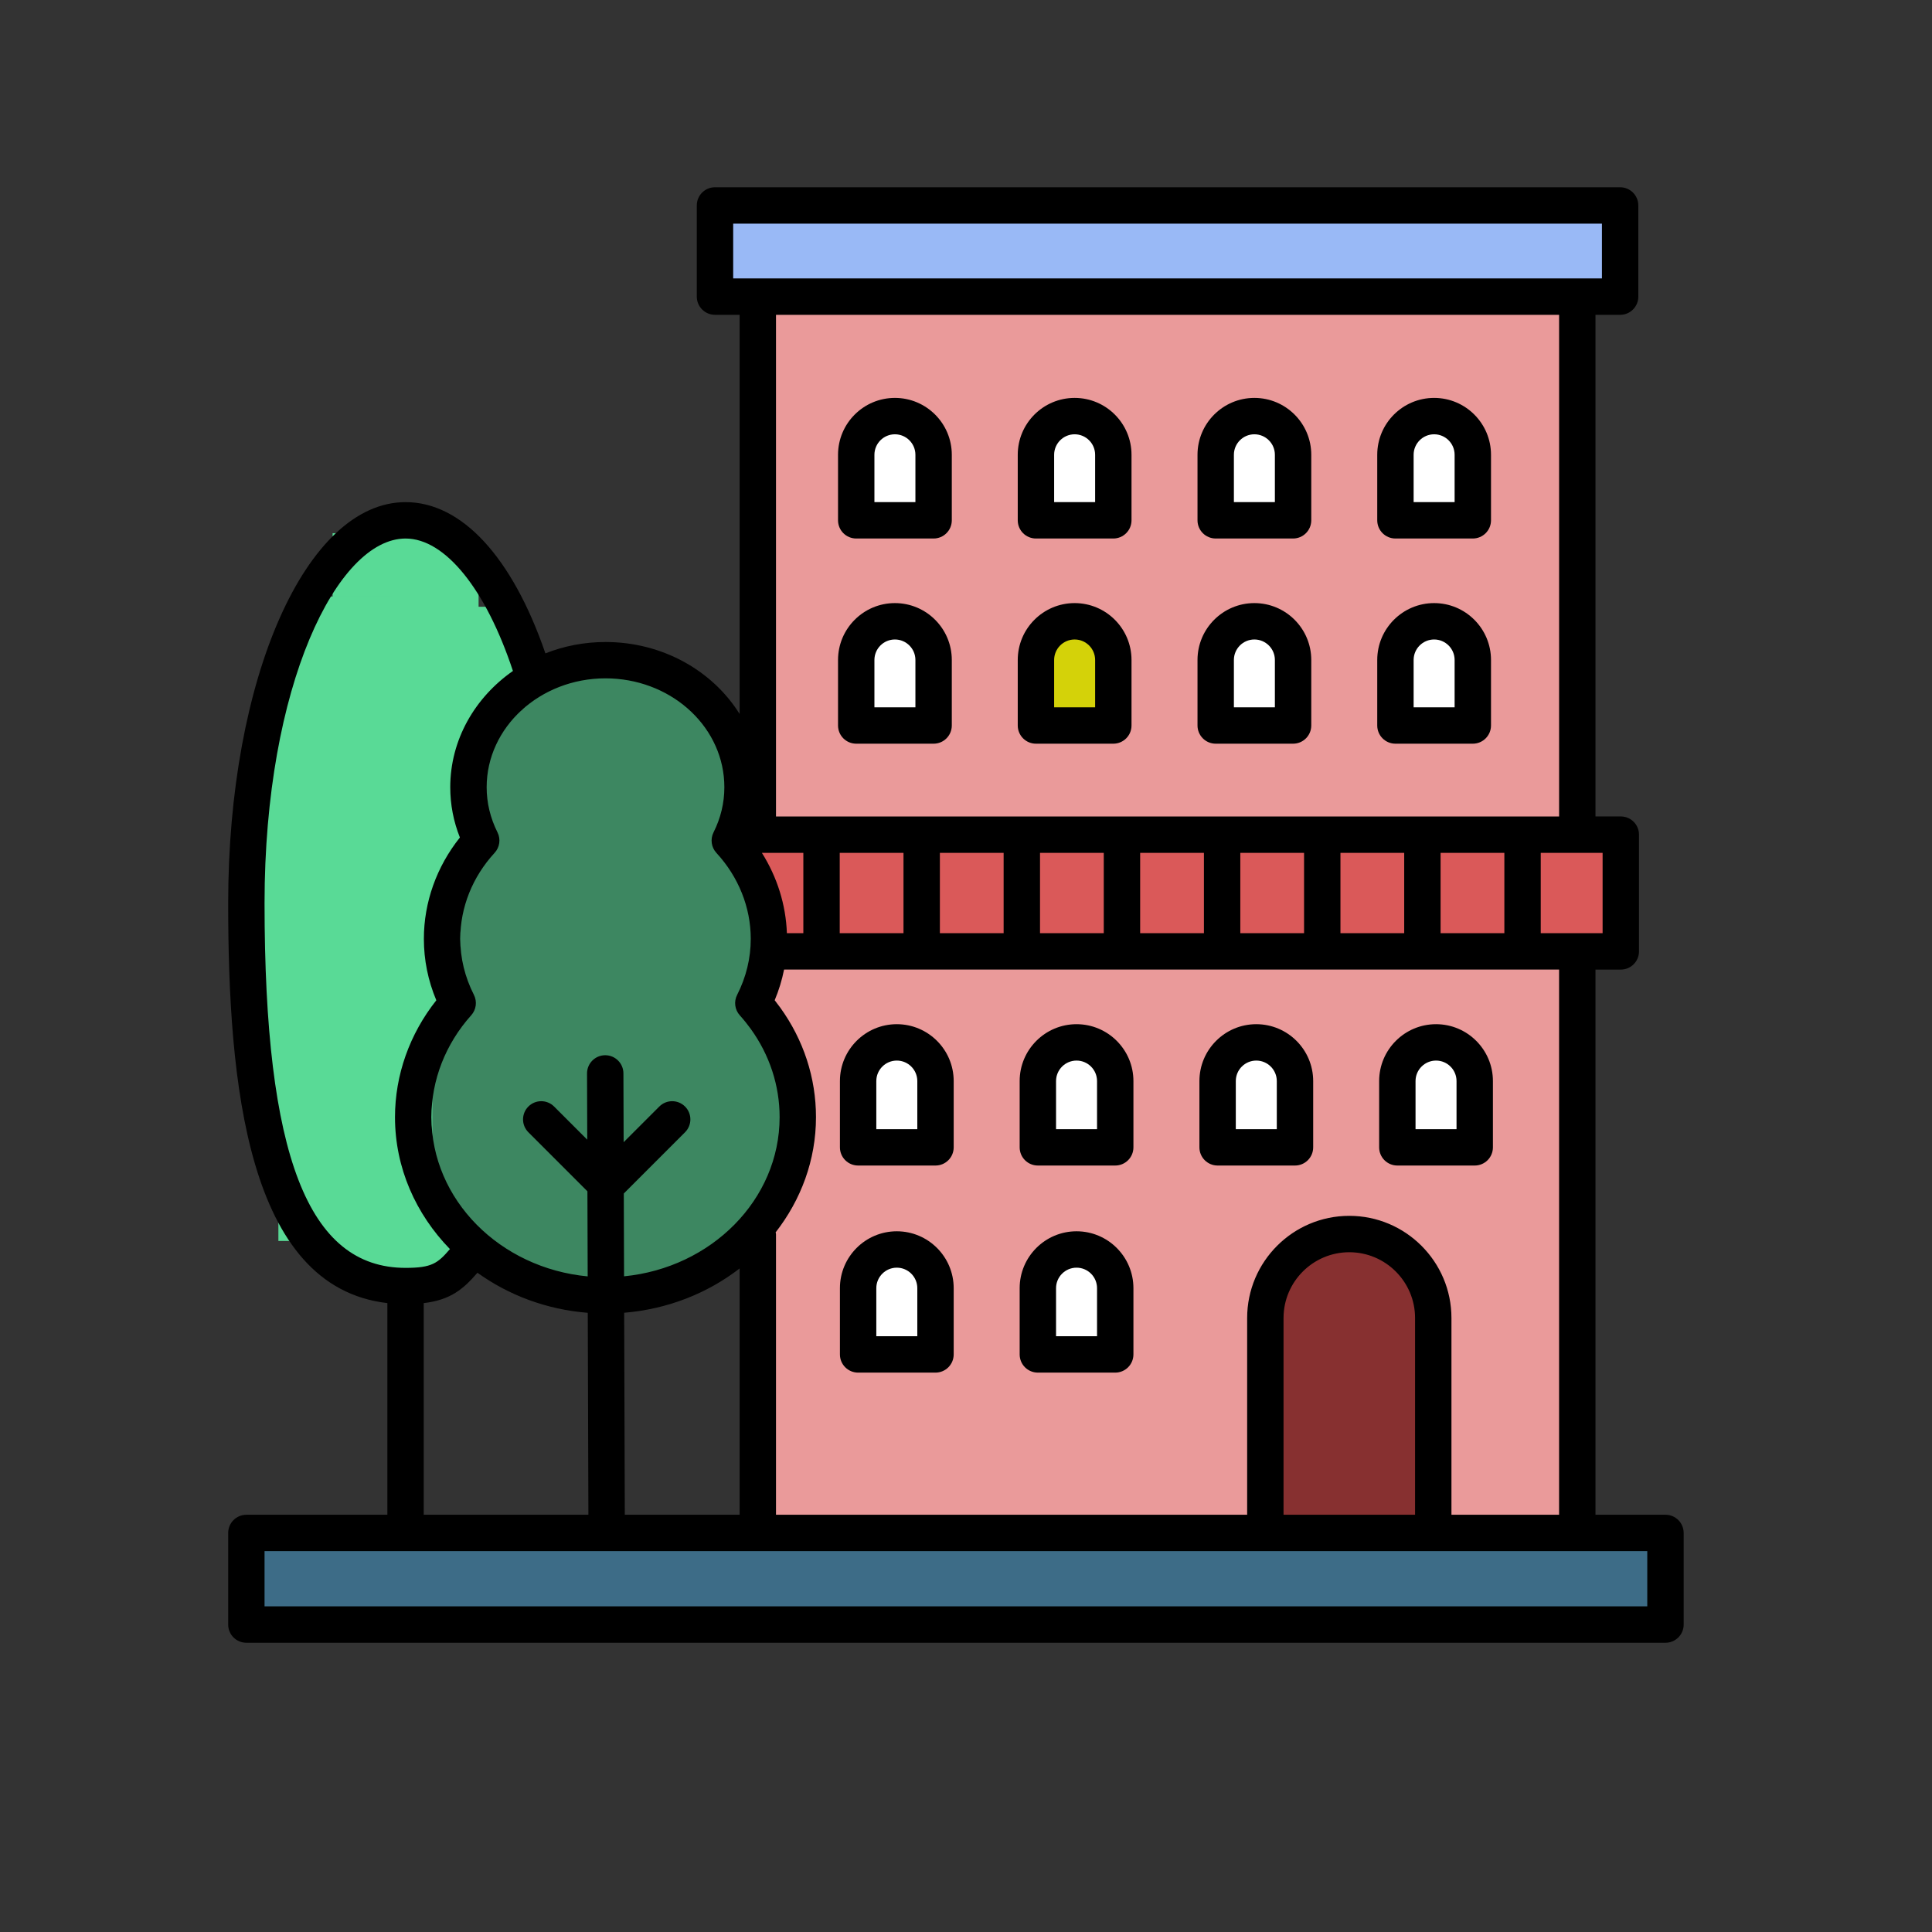 <?xml version="1.0" encoding="UTF-8" standalone="no"?>
<!DOCTYPE svg PUBLIC "-//W3C//DTD SVG 1.1//EN" "http://www.w3.org/Graphics/SVG/1.1/DTD/svg11.dtd">
<svg width="100%" height="100%" viewBox="0 0 458 458" version="1.1" xmlns="http://www.w3.org/2000/svg" xmlns:xlink="http://www.w3.org/1999/xlink" xml:space="preserve" xmlns:serif="http://www.serif.com/" style="fill-rule:evenodd;clip-rule:evenodd;stroke-linejoin:round;stroke-miterlimit:2;">
    <rect x="0" y="0" width="458" height="458" fill="#333333" stroke="none"/>
    <g id="Colors">
        <rect x="181.291" y="73.276" width="191.264" height="122.27" style="fill:rgb(234,154,154);"/>
        <g transform="matrix(1,0,0,1.061,1.99,151.959)">
            <rect x="181.291" y="73.276" width="191.264" height="122.27" style="fill:white;"/>
        </g>
        <g transform="matrix(0.979,0,0,1.089,8.72,147.239)">
            <rect x="181.291" y="73.276" width="191.264" height="122.27" style="fill:rgb(234,154,154);"/>
        </g>
        <g transform="matrix(0.979,0,0,0.178,5.732,215.372)">
            <rect x="181.291" y="73.276" width="191.264" height="122.27" style="fill:rgb(234,154,154);"/>
        </g>
        <g transform="matrix(1.063,0,0,0.178,-12.152,187.252)">
            <rect x="181.291" y="73.276" width="191.264" height="122.27" style="fill:rgb(218,89,89);"/>
        </g>
        <g transform="matrix(0.979,0,0,0.629,4.58,237.387)">
            <rect x="181.291" y="73.276" width="191.264" height="122.27" style="fill:rgb(234,154,154);"/>
        </g>
        <rect x="204.434" y="99.999" width="14.578" height="21.545" style="fill:white;"/>
        <g transform="matrix(1,0,0,1,43.645,1.877)">
            <rect x="204.434" y="99.999" width="14.578" height="21.545" style="fill:white;"/>
        </g>
        <g transform="matrix(1,0,0,1,85.779,0.921)">
            <rect x="204.434" y="99.999" width="14.578" height="21.545" style="fill:white;"/>
        </g>
        <g transform="matrix(1,0,0,1,128.951,0.928)">
            <rect x="204.434" y="99.999" width="14.578" height="21.545" style="fill:white;"/>
        </g>
        <g transform="matrix(1,0,0,1,126.931,49.322)">
            <rect x="204.434" y="99.999" width="14.578" height="21.545" style="fill:white;"/>
        </g>
        <g transform="matrix(1,0,0,1,86.708,49.874)">
            <rect x="204.434" y="99.999" width="14.578" height="21.545" style="fill:white;"/>
        </g>
        <g transform="matrix(1,0,0,1,43.482,50.493)">
            <rect x="204.434" y="99.999" width="14.578" height="21.545" style="fill:rgb(212,210,9);"/>
        </g>
        <g transform="matrix(1,0,0,1,1.278,50.428)">
            <rect x="204.434" y="99.999" width="14.578" height="21.545" style="fill:white;"/>
        </g>
        <g transform="matrix(1,0,0,1,0.742,149.334)">
            <rect x="204.434" y="99.999" width="14.578" height="21.545" style="fill:white;"/>
        </g>
        <g transform="matrix(1,0,0,1,43.057,150.355)">
            <rect x="204.434" y="99.999" width="14.578" height="21.545" style="fill:white;"/>
        </g>
        <g transform="matrix(1,0,0,1,85.388,149.144)">
            <rect x="204.434" y="99.999" width="14.578" height="21.545" style="fill:white;"/>
        </g>
        <g transform="matrix(1,0,0,1,128.505,148.248)">
            <rect x="204.434" y="99.999" width="14.578" height="21.545" style="fill:white;"/>
        </g>
        <g transform="matrix(1,0,0,1,1.25,197.631)">
            <rect x="204.434" y="99.999" width="14.578" height="21.545" style="fill:white;"/>
        </g>
        <g transform="matrix(1,0,0,1,41.7,196.67)">
            <rect x="204.434" y="99.999" width="14.578" height="21.545" style="fill:white;"/>
        </g>
        <g transform="matrix(14.351,0,0,0.849,-2763.16,-35.461)">
            <rect x="204.434" y="99.999" width="14.578" height="21.545" style="fill:rgb(153,185,246);"/>
        </g>
        <g transform="matrix(2.352,0,0,2.977,-177.875,-1.779)">
            <rect x="204.434" y="99.999" width="14.578" height="21.545" style="fill:rgb(135,48,48);"/>
        </g>
    </g>
    <g id="Colors-Arbres" serif:id="Colors Arbres">
        <g transform="matrix(0.719,0,0,1.106,25.415,-28.663)">
            <rect x="74.316" y="140.202" width="30.56" height="159.221" style="fill:rgb(89,218,150);"/>
        </g>
        <g transform="matrix(0.719,0,0,1.086,38.048,-24.032)">
            <rect x="74.316" y="140.202" width="30.56" height="159.221" style="fill:rgb(89,218,150);"/>
        </g>
        <g transform="matrix(0.719,0,0,0.544,7.376,100.82)">
            <rect x="74.316" y="140.202" width="30.56" height="159.221" style="fill:rgb(89,218,150);"/>
        </g>
        <g transform="matrix(0.719,0,0,0.544,12.56,131.299)">
            <rect x="74.316" y="140.202" width="30.56" height="159.221" style="fill:rgb(89,218,150);"/>
        </g>
        <g transform="matrix(0.787,0,0,0.272,10.507,103.273)">
            <rect x="74.316" y="140.202" width="30.56" height="159.221" style="fill:rgb(89,218,150);"/>
        </g>
        <g transform="matrix(0.787,0,0,0.272,40.538,105.703)">
            <rect x="74.316" y="140.202" width="30.56" height="159.221" style="fill:rgb(89,218,150);"/>
        </g>
        <g transform="matrix(0.787,0,0,0.272,6.534,123.337)">
            <rect x="74.316" y="140.202" width="30.56" height="159.221" style="fill:rgb(89,218,150);"/>
        </g>
        <g transform="matrix(1.166,0,0,0.929,37.141,26.821)">
            <rect x="74.316" y="140.202" width="30.56" height="159.221" style="fill:rgb(61,135,97);"/>
        </g>
        <g transform="matrix(0.351,0,0,0.185,89.398,142.455)">
            <rect x="74.316" y="140.202" width="30.56" height="159.221" style="fill:rgb(61,135,97);"/>
        </g>
        <g transform="matrix(1.166,0,0,0.753,22.49,76.147)">
            <rect x="74.316" y="140.202" width="30.56" height="159.221" style="fill:rgb(61,135,97);"/>
        </g>
        <g transform="matrix(0.379,0,0,0.866,130.859,43.721)">
            <rect x="74.316" y="140.202" width="30.56" height="159.221" style="fill:rgb(61,135,97);"/>
        </g>
        <g transform="matrix(0.306,0,0,0.748,147.314,71.837)">
            <rect x="74.316" y="140.202" width="30.56" height="159.221" style="fill:rgb(61,135,97);"/>
        </g>
        <g transform="matrix(0.306,0,0,0.269,154.535,206.692)">
            <rect x="74.316" y="140.202" width="30.56" height="159.221" style="fill:rgb(61,135,97);"/>
        </g>
        <g transform="matrix(0.306,0,0,0.269,79.746,205.539)">
            <rect x="74.316" y="140.202" width="30.56" height="159.221" style="fill:rgb(61,135,97);"/>
        </g>
    </g>
    <rect x="57.133" y="363.797" width="339.414" height="20.602" style="fill:rgb(61,108,135);"/>
    <g id="noun-apartments-1347572.svg" transform="matrix(4.313,0,0,4.313,226.069,270.824)">
        <g transform="matrix(1,0,0,1,-50,-62.5)">
            <path d="M90.125,83.964C90.125,83.412 89.678,82.964 89.125,82.964L85.279,82.964L85.279,53L86.67,53C87.223,53 87.67,52.552 87.67,52L87.67,45.583C87.67,45.031 87.223,44.583 86.67,44.583L85.279,44.583L85.279,17.012L86.633,17.012C87.186,17.012 87.633,16.564 87.633,16.012L87.633,11C87.633,10.448 87.186,10 86.633,10L36.883,10C36.33,10 35.883,10.448 35.883,11L35.883,16.011C35.883,16.563 36.33,17.011 36.883,17.011L38.237,17.011L38.237,38.95C36.754,36.576 34.002,34.995 30.866,34.995C29.695,34.995 28.579,35.217 27.562,35.619C25.742,30.327 22.967,27.307 19.876,27.307C14.408,27.307 10.126,36.99 10.126,49.35C10.126,59.201 11.152,70.444 18.876,71.331L18.876,82.965L11.126,82.965C10.573,82.965 10.126,83.413 10.126,83.965L10.126,89C10.126,89.552 10.573,90 11.126,90L89.126,90C89.679,90 90.126,89.552 90.126,89L90.126,83.964L90.125,83.964ZM83.279,82.964L77.362,82.964L77.362,72.15C77.362,69.054 74.843,66.535 71.747,66.535C68.651,66.535 66.133,69.054 66.133,72.15L66.133,82.964L40.236,82.964L40.236,67.535C40.236,67.502 40.22,67.474 40.217,67.442C41.605,65.661 42.434,63.476 42.434,61.11C42.434,58.951 41.753,56.866 40.464,55.081C40.367,54.947 40.267,54.815 40.164,54.685C40.395,54.135 40.566,53.572 40.68,52.999L83.278,52.999L83.278,82.964L83.279,82.964ZM75.362,82.964L68.133,82.964L68.133,72.15C68.133,70.157 69.754,68.535 71.747,68.535C73.74,68.535 75.362,70.157 75.362,72.15L75.362,82.964ZM31.926,82.964L31.891,71.862C34.289,71.664 36.481,70.785 38.237,69.427L38.237,82.964L31.926,82.964ZM41.739,46.583L41.739,51L40.835,51C40.779,49.438 40.303,47.921 39.46,46.583L41.739,46.583ZM76.765,51L76.765,46.583L80.27,46.583L80.27,51L76.765,51ZM74.765,51L71.261,51L71.261,46.583L74.765,46.583L74.765,51ZM69.261,51L65.757,51L65.757,46.583L69.261,46.583L69.261,51ZM63.757,51L60.252,51L60.252,46.583L63.757,46.583L63.757,51ZM58.252,51L54.748,51L54.748,46.583L58.252,46.583L58.252,51ZM52.748,51L49.244,51L49.244,46.583L52.748,46.583L52.748,51ZM47.244,51L43.739,51L43.739,46.583L47.244,46.583L47.244,51ZM85.67,51L82.27,51L82.27,46.583L85.67,46.583L85.67,51ZM37.883,12L85.633,12L85.633,15.011L37.883,15.011L37.883,12ZM83.279,17.012L83.279,44.584L40.236,44.584L40.236,17.012L83.279,17.012ZM37.39,42.679C37.395,42.779 37.398,42.879 37.398,42.98C37.398,43.837 37.198,44.672 36.802,45.461C36.616,45.833 36.68,46.281 36.961,46.586C38.178,47.907 38.849,49.585 38.849,51.31C38.849,52.374 38.597,53.412 38.099,54.393C37.911,54.761 37.971,55.207 38.247,55.514C38.459,55.75 38.658,55.997 38.844,56.253C39.885,57.694 40.435,59.374 40.435,61.11C40.435,65.646 36.683,69.39 31.885,69.859L31.871,65.307L35.237,61.941C35.628,61.55 35.628,60.918 35.237,60.527C34.846,60.136 34.214,60.136 33.823,60.527L31.862,62.488L31.85,58.704C31.848,58.153 31.401,57.707 30.85,57.707L30.847,57.707C30.294,57.709 29.848,58.158 29.85,58.71L29.862,62.349L28.04,60.527C27.649,60.136 27.017,60.136 26.626,60.527C26.235,60.918 26.235,61.55 26.626,61.941L29.871,65.186L29.886,69.863C25.068,69.41 21.297,65.656 21.297,61.108C21.297,59.071 22.074,57.083 23.485,55.51C23.76,55.203 23.819,54.758 23.633,54.39C23.135,53.408 22.883,52.37 22.883,51.307C22.883,49.583 23.553,47.905 24.77,46.583C25.051,46.278 25.115,45.83 24.929,45.459C24.533,44.667 24.333,43.833 24.333,42.977C24.333,39.677 27.264,36.992 30.866,36.992C34.354,36.995 37.22,39.493 37.39,42.679ZM12.125,49.35C12.125,37.361 16.132,29.307 19.875,29.307C22.048,29.307 24.287,32.086 25.777,36.586C23.691,38.043 22.332,40.363 22.332,42.981C22.332,43.928 22.51,44.853 22.862,45.74C21.581,47.346 20.882,49.301 20.882,51.311C20.882,52.472 21.111,53.604 21.566,54.688C20.097,56.541 19.295,58.798 19.295,61.112C19.295,63.903 20.445,66.443 22.314,68.362C21.642,69.145 21.32,69.395 19.875,69.395C14.516,69.393 12.125,63.211 12.125,49.35ZM20.875,71.332C22.36,71.155 23.052,70.556 23.827,69.663C25.537,70.892 27.619,71.686 29.89,71.865L29.925,82.964L20.874,82.964L20.874,71.332L20.875,71.332ZM88.125,88L12.125,88L12.125,84.964L88.125,84.964L88.125,88Z" style="fill-rule:nonzero;"/>
            <path d="M74.388,63.77L78.641,63.77C79.194,63.77 79.641,63.322 79.641,62.77L79.641,59.127C79.641,57.403 78.239,56.001 76.515,56.001C74.79,56.001 73.388,57.403 73.388,59.127L73.388,62.77C73.388,63.322 73.835,63.77 74.388,63.77ZM75.388,59.127C75.388,58.506 75.894,58.001 76.515,58.001C77.136,58.001 77.641,58.506 77.641,59.127L77.641,61.77L75.388,61.77L75.388,59.127Z" style="fill-rule:nonzero;"/>
            <path d="M74.283,40.584L78.536,40.584C79.089,40.584 79.536,40.136 79.536,39.584L79.536,35.982C79.536,34.258 78.134,32.856 76.41,32.856C74.685,32.856 73.283,34.258 73.283,35.982L73.283,39.584C73.283,40.136 73.73,40.584 74.283,40.584ZM75.283,35.982C75.283,35.361 75.789,34.856 76.41,34.856C77.031,34.856 77.536,35.361 77.536,35.982L77.536,38.584L75.283,38.584L75.283,35.982Z" style="fill-rule:nonzero;"/>
            <path d="M64.509,63.77L68.762,63.77C69.315,63.77 69.762,63.322 69.762,62.77L69.762,59.127C69.762,57.403 68.36,56.001 66.635,56.001C64.911,56.001 63.509,57.403 63.509,59.127L63.509,62.77C63.509,63.322 63.956,63.77 64.509,63.77ZM65.509,59.127C65.509,58.506 66.014,58.001 66.635,58.001C67.256,58.001 67.762,58.506 67.762,59.127L67.762,61.77L65.509,61.77L65.509,59.127Z" style="fill-rule:nonzero;"/>
            <path d="M64.404,40.584L68.657,40.584C69.21,40.584 69.657,40.136 69.657,39.584L69.657,35.982C69.657,34.258 68.255,32.856 66.53,32.856C64.806,32.856 63.404,34.258 63.404,35.982L63.404,39.584C63.404,40.136 63.852,40.584 64.404,40.584ZM65.404,35.982C65.404,35.361 65.909,34.856 66.53,34.856C67.151,34.856 67.657,35.361 67.657,35.982L67.657,38.584L65.404,38.584L65.404,35.982Z" style="fill-rule:nonzero;"/>
            <path d="M54.629,63.77L58.882,63.77C59.435,63.77 59.882,63.322 59.882,62.77L59.882,59.127C59.882,57.403 58.48,56.001 56.756,56.001C55.031,56.001 53.629,57.403 53.629,59.127L53.629,62.77C53.629,63.322 54.076,63.77 54.629,63.77ZM55.629,59.127C55.629,58.506 56.135,58.001 56.756,58.001C57.377,58.001 57.882,58.506 57.882,59.127L57.882,61.77L55.629,61.77L55.629,59.127Z" style="fill-rule:nonzero;"/>
            <path d="M54.524,40.584L58.777,40.584C59.33,40.584 59.777,40.136 59.777,39.584L59.777,35.982C59.777,34.258 58.375,32.856 56.651,32.856C54.926,32.856 53.524,34.258 53.524,35.982L53.524,39.584C53.524,40.136 53.972,40.584 54.524,40.584ZM55.524,35.982C55.524,35.361 56.03,34.856 56.651,34.856C57.272,34.856 57.777,35.361 57.777,35.982L57.777,38.584L55.524,38.584L55.524,35.982Z" style="fill-rule:nonzero;"/>
            <path d="M44.75,63.77L49.003,63.77C49.556,63.77 50.003,63.322 50.003,62.77L50.003,59.127C50.003,57.403 48.601,56.001 46.876,56.001C45.152,56.001 43.75,57.403 43.75,59.127L43.75,62.77C43.75,63.322 44.197,63.77 44.75,63.77ZM45.75,59.127C45.75,58.506 46.255,58.001 46.876,58.001C47.497,58.001 48.003,58.506 48.003,59.127L48.003,61.77L45.75,61.77L45.75,59.127Z" style="fill-rule:nonzero;"/>
            <path d="M54.629,75.152L58.882,75.152C59.435,75.152 59.882,74.704 59.882,74.152L59.882,70.51C59.882,68.786 58.48,67.384 56.756,67.384C55.031,67.384 53.629,68.786 53.629,70.51L53.629,74.152C53.629,74.705 54.076,75.152 54.629,75.152ZM55.629,70.51C55.629,69.889 56.135,69.384 56.756,69.384C57.377,69.384 57.882,69.889 57.882,70.51L57.882,73.152L55.629,73.152L55.629,70.51Z" style="fill-rule:nonzero;"/>
            <path d="M44.75,75.152L49.003,75.152C49.556,75.152 50.003,74.704 50.003,74.152L50.003,70.51C50.003,68.786 48.601,67.384 46.876,67.384C45.152,67.384 43.75,68.786 43.75,70.51L43.75,74.152C43.75,74.705 44.197,75.152 44.75,75.152ZM45.75,70.51C45.75,69.889 46.255,69.384 46.876,69.384C47.497,69.384 48.003,69.889 48.003,70.51L48.003,73.152L45.75,73.152L45.75,70.51Z" style="fill-rule:nonzero;"/>
            <path d="M44.646,40.584L48.899,40.584C49.452,40.584 49.899,40.136 49.899,39.584L49.899,35.982C49.899,34.258 48.497,32.856 46.772,32.856C45.048,32.856 43.646,34.258 43.646,35.982L43.646,39.584C43.646,40.136 44.093,40.584 44.646,40.584ZM45.646,35.982C45.646,35.361 46.151,34.856 46.772,34.856C47.393,34.856 47.899,35.361 47.899,35.982L47.899,38.584L45.646,38.584L45.646,35.982Z" style="fill-rule:nonzero;"/>
            <path d="M74.283,29.306L78.536,29.306C79.089,29.306 79.536,28.858 79.536,28.306L79.536,24.704C79.536,22.98 78.134,21.578 76.41,21.578C74.685,21.578 73.283,22.98 73.283,24.704L73.283,28.306C73.283,28.858 73.73,29.306 74.283,29.306ZM75.283,24.704C75.283,24.083 75.789,23.578 76.41,23.578C77.031,23.578 77.536,24.083 77.536,24.704L77.536,27.306L75.283,27.306L75.283,24.704Z" style="fill-rule:nonzero;"/>
            <path d="M64.404,29.306L68.657,29.306C69.21,29.306 69.657,28.858 69.657,28.306L69.657,24.704C69.657,22.98 68.255,21.578 66.53,21.578C64.806,21.578 63.404,22.98 63.404,24.704L63.404,28.306C63.404,28.858 63.852,29.306 64.404,29.306ZM65.404,24.704C65.404,24.083 65.909,23.578 66.53,23.578C67.151,23.578 67.657,24.083 67.657,24.704L67.657,27.306L65.404,27.306L65.404,24.704Z" style="fill-rule:nonzero;"/>
            <path d="M54.524,29.306L58.777,29.306C59.33,29.306 59.777,28.858 59.777,28.306L59.777,24.704C59.777,22.98 58.375,21.578 56.651,21.578C54.926,21.578 53.524,22.98 53.524,24.704L53.524,28.306C53.524,28.858 53.972,29.306 54.524,29.306ZM55.524,24.704C55.524,24.083 56.03,23.578 56.651,23.578C57.272,23.578 57.777,24.083 57.777,24.704L57.777,27.306L55.524,27.306L55.524,24.704Z" style="fill-rule:nonzero;"/>
            <path d="M44.646,29.306L48.899,29.306C49.452,29.306 49.899,28.858 49.899,28.306L49.899,24.704C49.899,22.98 48.497,21.578 46.772,21.578C45.048,21.578 43.646,22.98 43.646,24.704L43.646,28.306C43.646,28.858 44.093,29.306 44.646,29.306ZM45.646,24.704C45.646,24.083 46.151,23.578 46.772,23.578C47.393,23.578 47.899,24.083 47.899,24.704L47.899,27.306L45.646,27.306L45.646,24.704Z" style="fill-rule:nonzero;"/>
        </g>
    </g>
</svg>
